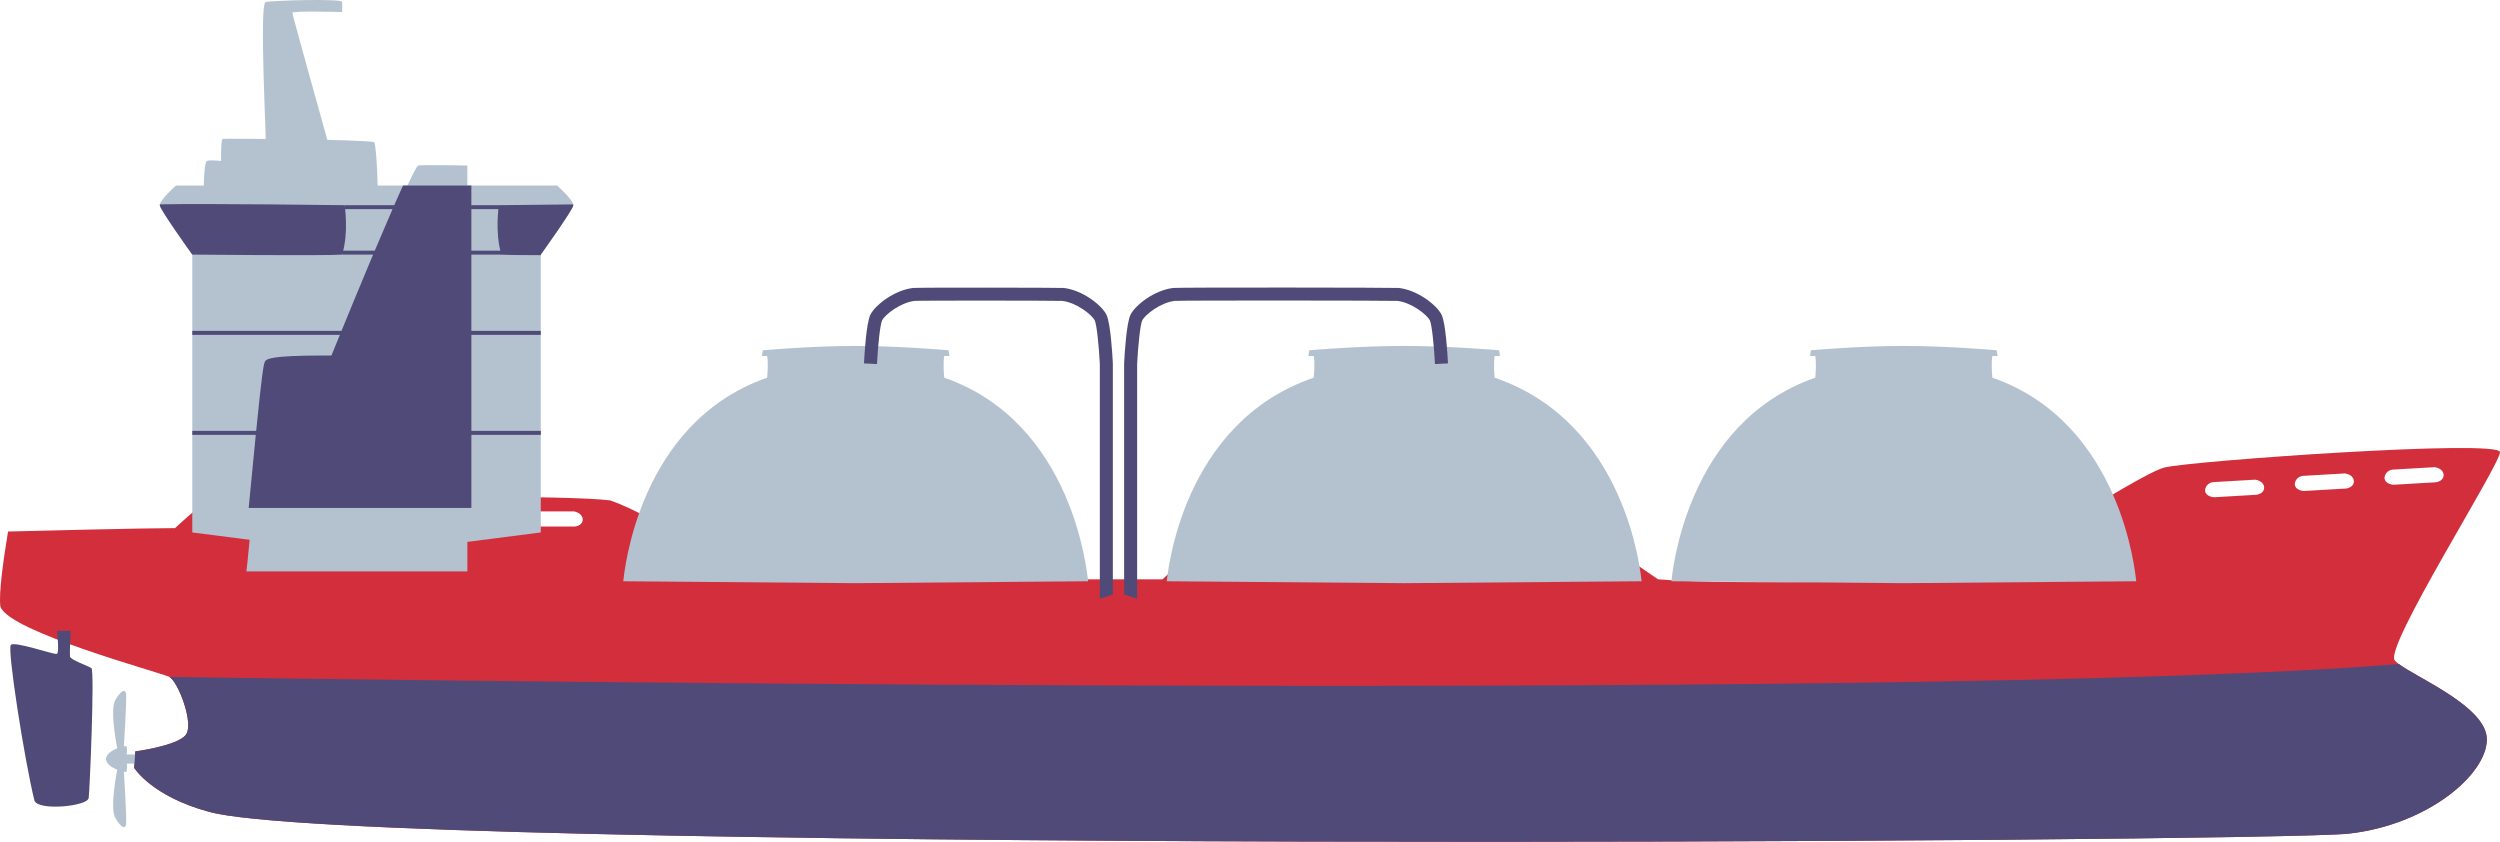 <?xml version="1.0" encoding="UTF-8"?>
<svg xmlns="http://www.w3.org/2000/svg" viewBox="0 0 551.185 185.601">
  <g isolation="isolate">
    <g id="Layer_2" data-name="Layer 2">
      <g id="Color">
        <path d="M527.981,145.608c-2.417-2.901,23.204-43.024,23.204-45.924s-68.161,1.934-73.962,3.384c-5.801,1.45-41.09,24.654-41.09,24.654,0,0-54.625,1.45-70.578,0-4.834-3.384-20.787-14.019-20.787-14.019,0,0-67.194-2.417-70.578-.967-3.384,1.45-17.886,14.986-17.886,14.986h-91.365s-20.303-14.019-30.455-17.403c-9.193-1.149-53.382-.932-88.032-.568-1.647,1.214-4.154,3.257-7.862,6.685-6.668,0-30.152.582-36.814.75-.977,5.877-2.118,13.812-1.681,16.577,1.934,5.559,35.289,14.502,37.223,15.469,1.934.967,5.559,10.393,3.626,12.81-1.934,2.417-11.118,3.626-11.118,3.626l-.242,3.626s3.867,6.284,16.436,9.668c31.905,9.185,454.407,6.768,471.809,4.834,17.403-1.934,30.455-13.052,30.455-20.787s-17.886-14.502-20.303-17.403ZM64.551,116.094h-9.306s-1.924-.212-1.879-1.671c.18-1.14,1.205-1.671,1.879-1.671h9.261s1.709.265,1.888,1.591c.18,1.326-1.259,1.75-1.844,1.75ZM85.237,116.094h-9.306s-1.924-.212-1.879-1.671c.18-1.14,1.205-1.671,1.879-1.671h9.261s1.709.265,1.888,1.591c.18,1.326-1.259,1.75-1.844,1.75ZM105.923,116.094h-9.306s-1.924-.212-1.879-1.671c.18-1.14,1.205-1.671,1.879-1.671h9.261s1.709.265,1.889,1.591c.18,1.326-1.259,1.75-1.844,1.75ZM126.609,116.094h-9.306s-1.924-.212-1.879-1.671c.18-1.14,1.205-1.671,1.879-1.671h9.261s1.709.265,1.889,1.591c.18,1.326-1.259,1.75-1.844,1.75ZM291.644,119.676c-.584-.007-9.305-.115-9.305-.115,0,0-1.922-.236-1.859-1.694.194-1.138,1.225-1.656,1.9-1.647.315.004,9.26.114,9.26.114,0,0,1.705.286,1.869,1.614.164,1.328-1.28,1.735-1.865,1.727ZM313.7,119.948c-.585-.007-9.305-.115-9.305-.115,0,0-1.922-.236-1.859-1.694.194-1.138,1.226-1.656,1.9-1.647.315.004,9.26.114,9.26.114,0,0,1.705.286,1.869,1.614.163,1.328-1.28,1.735-1.865,1.727ZM335.756,120.22c-.585-.007-9.305-.115-9.305-.115,0,0-1.922-.236-1.859-1.694.194-1.138,1.226-1.656,1.9-1.647.315.004,9.26.114,9.26.114,0,0,1.705.286,1.869,1.614.163,1.328-1.28,1.735-1.865,1.727ZM497.418,109.09c-.584.034-9.29.542-9.29.542,0,0-1.933-.1-1.974-1.559.113-1.149,1.106-1.738,1.779-1.777.314-.018,9.245-.539,9.245-.539,0,0,1.721.165,1.978,1.479.257,1.313-1.155,1.821-1.739,1.855ZM517.202,107.711c-.584.034-9.29.542-9.29.542,0,0-1.934-.1-1.974-1.559.113-1.149,1.106-1.738,1.779-1.777.314-.018,9.245-.539,9.245-.539,0,0,1.721.165,1.978,1.479.257,1.313-1.155,1.821-1.739,1.855ZM525.722,105.315c.113-1.149,1.106-1.738,1.779-1.777.314-.018,9.245-.539,9.245-.539,0,0,1.721.165,1.978,1.479.257,1.313-1.155,1.821-1.739,1.855-.584.034-9.29.542-9.29.542,0,0-1.934-.1-1.974-1.559Z" fill="#d32e3b"/>
      </g>
      <g id="Grey">
        <path d="M208.181,83.27c-.318-3.501,0-4.775,0-4.775h1.167l-.212-1.273s-10.822-.955-20.478-.955-20.478.955-20.478.955l-.212,1.273h1.167s.318,1.273,0,4.775c-28.647,9.974-31.512,43.396-31.724,44.881l51.247.424,51.247-.424c-.212-1.485-3.077-34.907-31.724-44.881Z" fill="#b4c2d0" mix-blend-mode="overlay"/>
        <path d="M329.532,83.27c-.325-3.501,0-4.775,0-4.775h1.192l-.217-1.273s-11.056-.955-20.919-.955-20.919.955-20.919.955l-.217,1.273h1.192s.325,1.273,0,4.775c-29.265,9.974-32.191,43.396-32.408,44.881l52.351.424,52.351-.424c-.217-1.485-3.143-34.907-32.408-44.881Z" fill="#b4c2d0"/>
        <path d="M439.264,83.27c-.318-3.501,0-4.775,0-4.775h1.167l-.212-1.273s-10.822-.955-20.478-.955-20.478.955-20.478.955l-.212,1.273h1.167s.318,1.273,0,4.775c-28.647,9.974-31.512,43.396-31.724,44.881l51.247.424,51.247-.424c-.212-1.485-3.077-34.907-31.724-44.881Z" fill="#b4c2d0"/>
        <path d="M58.571,31.146c.159-.477-1.432-30.392,0-30.711,1.432-.318,16.867-.796,16.867,0v2.228s-10.979-.318-10.979.159,7.797,28.324,7.797,28.324h-13.684Z" fill="#b4c2d0"/>
        <path d="M44.892,42.918s0-7.161.734-7.437c.734-.275,3.122,0,3.122,0,0,0-.092-4.774.367-4.866.459-.092,31.124.092,33.419.734.643,1.928.826,13.129.826,13.129l-38.469-1.561Z" fill="#b4c2d0"/>
        <path d="M122.811,40.898H38.815s-3.764,3.305-3.581,4.407,7.161,10.834,7.161,10.834v61.253s17.6,2.263,34.862,4.466v.907c1.173-.149,2.361-.301,3.555-.453,1.195.152,2.382.304,3.555.453v-.907c17.262-2.203,34.862-4.466,34.862-4.466v-61.253s6.978-9.732,7.161-10.834c.184-1.102-3.581-4.407-3.581-4.407Z" fill="#b4c2d0"/>
        <path d="M54.324,125.984c.251-.918,4.098-44.689,4.833-45.791.734-1.102,14.506-.918,14.506-.918,0,0,17.26-42.6,18.546-42.784,1.285-.184,10.834,0,10.834,0v89.493h-48.718Z" fill="#b4c2d0"/>
        <path d="M26.01,165.733c-.081-.242-1.934-9.185-.564-11.441,1.37-2.256,2.095-2.336,2.336-1.45.242.886-.564,13.374-.564,13.374l-1.209-.483Z" fill="#b4c2d0"/>
        <path d="M26.01,168.95c-.081.242-1.934,9.185-.564,11.441,1.37,2.256,2.095,2.336,2.336,1.45.242-.886-.564-13.374-.564-13.374l-1.209.483Z" fill="#b4c2d0"/>
        <path d="M23.36,167.341c0,.645.746,2.186,4.391,2.886.382-.106.201-1.879.201-1.879h3.525v-2.014h-3.525s.181-1.772-.201-1.879c-3.645.7-4.391,2.241-4.391,2.886Z" fill="#b4c2d0"/>
      </g>
      <g id="Color2">
        <path d="M317.819,69.365c-1.034-2.067-5.207-5.385-9.393-5.877-.789-.093-48.518-.147-49.77,0-4.186.493-8.359,3.81-9.393,5.877-.913,1.825-1.32,8.695-1.423,10.756v50.954l2.87.931v-51.742c.197-3.938.682-8.734,1.123-9.615.647-1.294,4.034-3.941,7.159-4.309,1.129-.133,48.388-.084,49.099,0,3.125.368,6.512,3.015,7.159,4.309.441.881.926,5.677,1.123,9.615l2.87-.144c-.103-2.062-.51-8.931-1.423-10.756Z" fill="#4f4a78"/>
        <path d="M243.93,69.365c-1.034-2.067-5.207-5.385-9.393-5.877-.584-.069-32.181-.124-33.235,0-4.186.493-8.359,3.81-9.393,5.877-.913,1.825-1.32,8.695-1.423,10.756l2.87.144c.197-3.938.682-8.734,1.123-9.615.647-1.294,4.034-3.941,7.159-4.309.915-.108,31.988-.068,32.563,0,3.125.368,6.512,3.015,7.159,4.309.441.881.926,5.677,1.123,9.615v51.742l2.87-.931v-50.954c-.103-2.062-.51-8.931-1.423-10.756Z" fill="#4f4a78"/>
        <path d="M548.284,163.011c0-7.1-15.072-13.386-19.413-16.612-106.193,8.814-491.552,2.835-491.552,2.835,1.934.967,5.559,10.393,3.626,12.81-1.934,2.417-11.118,3.626-11.118,3.626l-.242,3.626s3.867,6.284,16.436,9.668c31.905,9.185,454.407,6.768,471.809,4.834,17.403-1.934,30.455-13.052,30.455-20.787Z" fill="#4f4a78"/>
        <path d="M12.544,139.082s.604,4.834,0,5.076c-.604.242-9.306-2.852-10.152-1.97-.846.882,3.048,25.657,5.21,34.359.953,2.296,11.709,1.209,11.951-.604.242-1.813,1.329-28.159.604-28.642-.725-.483-4.592-1.813-4.713-2.538-.121-.725.121-5.68.121-5.68h-3.021Z" fill="#4f4a78"/>
        <path d="M75.438,56.132c1.501-4.977.547-10.894.547-10.894,0,0-29.874-.397-40.734-.187-.021.093-.028.178-.016.253.18,1.079,6.87,10.427,7.151,10.819.007.005.01.008.01.008,0,0,29.526.289,33.043,0Z" fill="#4f4a78"/>
        <path d="M126.379,45.066c-8.865.073-16.383.173-16.383.173,0,0-.955,5.916.546,10.894,1.055.087,4.451.121,8.688.127v-.121s6.978-9.732,7.161-10.834c.012-.071.007-.151-.012-.239Z" fill="#4f4a78"/>
        <path d="M119.23,73.836v-.884h-15.304v-16.82h6.8v-.866h-6.8v-9.162h6.216v-.866h-6.216v-4.341h-15.062c-.273.595-.572,1.255-.903,1.994-.324.724-.671,1.509-1.039,2.346h-10.938v.866h10.56c-1.126,2.58-2.436,5.642-3.92,9.162h-7.186v.866h6.822c-.204.485-.41.976-.621,1.478-2.357,5.619-4.683,11.269-6.351,15.342h-32.892v.884h32.53c-.876,2.141-1.531,3.751-1.855,4.549-.38-.003-.921-.006-1.571-.006-12.196,0-12.727.796-13.078,1.323-.311.466-.719,3.133-1.942,15.294h-14.084v.884h13.995c-.421,4.204-.933,9.479-1.565,16.101h49.101v-16.101h15.304v-.884h-15.304v-21.16h15.304Z" fill="#4f4a78"/>
      </g>
    </g>
  </g>
</svg>